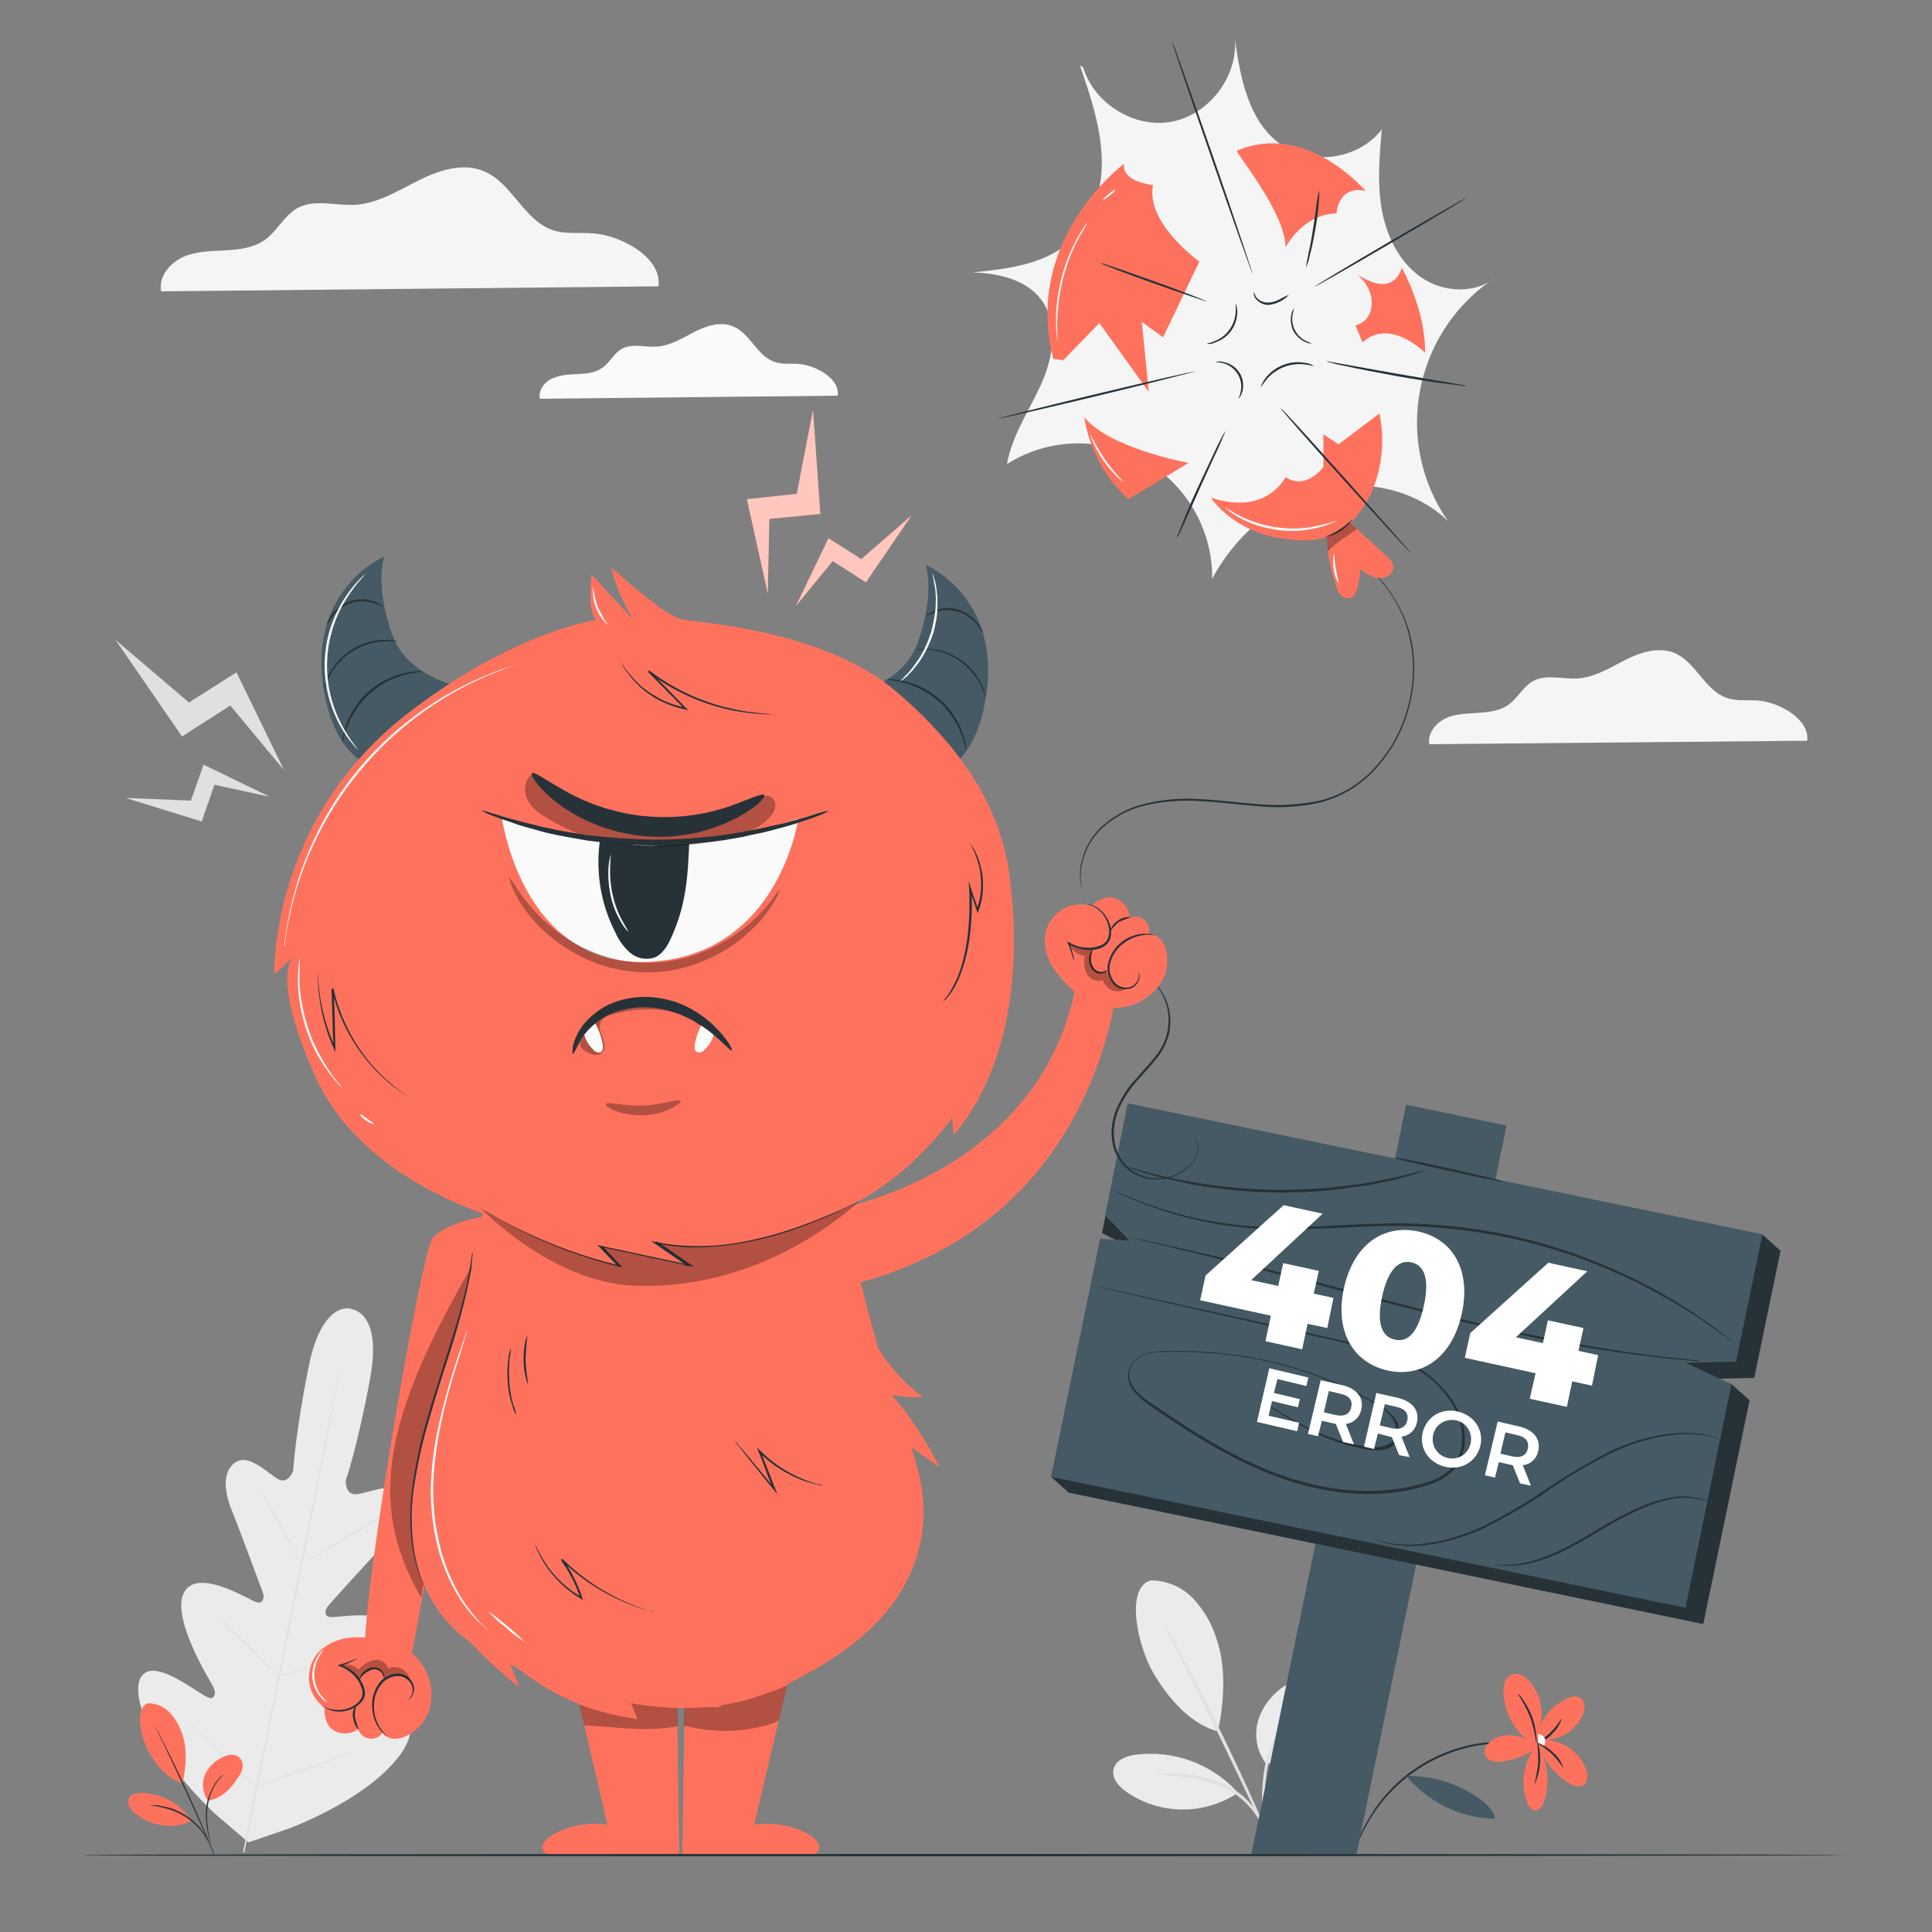 <?xml version="1.0" encoding="utf-8"?>
<!-- Generator: Adobe Illustrator 25.2.1, SVG Export Plug-In . SVG Version: 6.00 Build 0)  -->
<svg version="1.1" id="Capa_1" xmlns="http://www.w3.org/2000/svg" xmlns:xlink="http://www.w3.org/1999/xlink" x="0px" y="0px"
	 viewBox="0 0 500 500" style="enable-background:new 0 0 500 500;" xml:space="preserve">
<rect x="0" y="0" width="500" height="500" fill="#808080" stroke="none"/>
<style type="text/css">
	.st0{fill:#F5F5F5;}
	.st1{fill:#FAFAFA;}
	.st2{fill:#EBEBEB;}
	.st3{fill:#E0E0E0;}
	.st4{fill:#263238;}
	.st5{fill:#FE725D;}
	.st6{fill:#455A64;}
	.st7{fill:#FFFFFF;}
	.st8{opacity:0.3;}
	.st9{opacity:0.6;fill:#FFFFFF;enable-background:new    ;}
</style>
<g id="freepik--background-complete--inject-44">
	<path class="st0" d="M467.7,191.7c0.7-5.4-6.9-9.9-12.7-10.4c-2.8-0.2-5.6,0.2-8.2-0.7c-5.6-2-7.9-9.2-13.4-11.6
		c-4.1-1.7-8.9-0.2-12.8,1.8s-7.9,4.5-12.4,4.8c-3.9,0.2-8.1-1.2-11.5,0.7c-2.5,1.4-3.9,4.3-6.2,6s-5.3,2-8.1,2.2s-5.8,0.2-8.3,1.4
		s-4.7,3.9-4.2,6.7L467.7,191.7z"/>
	<path class="st1" d="M216.8,102.4c0.6-4.3-5.4-7.8-10-8.2c-2.2-0.2-4.4,0.2-6.5-0.6c-4.4-1.6-6.2-7.3-10.5-9.1
		c-3.2-1.4-7-0.2-10.1,1.4s-6.2,3.6-9.8,3.8c-3,0.2-6.4-0.9-9,0.6c-2,1.1-3,3.4-4.9,4.8s-4.1,1.6-6.4,1.7s-4.5,0.2-6.6,1.1
		s-3.7,3.1-3.3,5.3L216.8,102.4z"/>
	<path class="st0" d="M170.4,74.1c1-7.2-9.1-13-16.7-13.7c-3.6-0.3-7.4,0.3-10.8-0.9c-7.4-2.6-10.4-12.2-17.7-15.2
		c-5.4-2.3-11.7-0.2-16.9,2.4S97.9,52.6,92,53c-5.1,0.3-10.7-1.6-15.1,0.9c-3.3,1.9-5.1,5.7-8.1,8c-3.1,2.3-6.9,2.7-10.6,2.9
		s-7.6,0.2-11,1.8s-6.2,5.1-5.5,8.8L170.4,74.1z"/>
	<path class="st2" d="M90.9,338.7c0,0-7.5-2.4-11,14.9s-4,26.9-4,26.9s-1.2,3.8-3.9,2.3s-7.4-6.5-10.8-4.5s-3.6,6.8-1.1,12.9
		s7.4,19.7,7.9,20.9s0.2,3.2-1.8,2.5s-14.9-8.9-18.5-2.6s6.2,22.2,7.2,24s0.9,2.7,0.1,3.4s-4.8-2.5-8.6-4.6s-8.5-4.1-10.2-0.2
		s1,17,19.2,34.6l8.9,7.6l11.1-3.8c23.4-9.5,30.9-20.7,30.7-24.9s-5.3-4.2-9.6-3.6s-9.3,2-9.7,1.1s-0.2-1.9,1.4-3.1
		s16.6-12.3,15.6-19.5s-16-4.4-18.1-4.5s-1.6-2-0.7-3s10.5-11.8,15.2-16.5s6.2-9.1,3.8-12.4s-8.6-0.2-11.7,0.1s-2.8-3.6-2.8-3.6
		s3.1-9,6.3-26.4s-4.9-17.9-4.9-17.9"/>
	<path class="st3" d="M62.9,479.3c2.4-12.7,7.1-35.3,11-54.7s7.4-37,9.9-49.7c1.2-6.4,2.2-11.5,2.9-15.1c0.3-1.8,0.6-3.1,0.8-4.1
		c0.1-0.5,0.2-0.8,0.2-1.1s0.1-0.4,0.1-0.4s0,0.1,0,0.4s-0.1,0.6-0.2,1.1c-0.2,1-0.4,2.3-0.7,4.1c-0.6,3.6-1.6,8.7-2.8,15.1
		c-2.4,12.7-5.9,30.3-9.8,49.7s-8.6,42-11,54.7"/>
	<path class="st3" d="M67.3,385.6c0.2,0.2,0.4,0.4,0.5,0.7c0.3,0.5,0.7,1.1,1.2,2c1,1.7,2.4,4,3.8,6.6l3.7,6.7l1.1,2
		c0.2,0.2,0.3,0.5,0.4,0.8c-0.2-0.2-0.4-0.4-0.5-0.7c-0.3-0.5-0.7-1.1-1.2-2c-1-1.7-2.3-4-3.8-6.6s-2.7-4.9-3.7-6.6l-1.1-2
		C67.5,386.2,67.4,385.9,67.3,385.6z"/>
	<path class="st3" d="M79.1,404.3c0-0.1,4.6-3.1,10.5-6.6s10.6-6.4,10.7-6.3s-4.6,3.1-10.5,6.6S79.1,404.4,79.1,404.3z"/>
	<path class="st3" d="M71.7,433.8c0.3-0.1,0.5-0.2,0.8-0.3l2.3-0.6c1.9-0.5,4.6-1.3,7.4-2.2s5.5-1.8,7.3-2.5l2.2-0.8
		c0.3-0.1,0.5-0.2,0.8-0.3c-0.2,0.2-0.5,0.3-0.8,0.4c-0.5,0.2-1.2,0.5-2.2,0.9c-1.8,0.7-4.4,1.7-7.3,2.6s-5.6,1.6-7.5,2.1
		c-1,0.2-1.8,0.4-2.3,0.5C72.3,433.7,72,433.8,71.7,433.8z"/>
	<path class="st3" d="M57.4,419.3c0.2,0.1,0.4,0.3,0.6,0.5l1.6,1.5c1.3,1.3,3.2,3,5.2,5c2,2,3.8,3.8,5.1,5.1l1.5,1.6
		c0.2,0.2,0.4,0.4,0.5,0.6c-0.2-0.1-0.4-0.3-0.6-0.5l-1.6-1.5c-1.3-1.3-3.2-3-5.2-5s-3.8-3.8-5.1-5.1l-1.5-1.6
		C57.7,419.7,57.5,419.5,57.4,419.3z"/>
	<path class="st3" d="M47.6,444.5c0.3,0.2,0.5,0.4,0.8,0.7l2,1.9c1.7,1.6,4.1,3.9,6.7,6.4s4.9,4.8,6.6,6.4l2,2
		c0.3,0.2,0.5,0.5,0.7,0.8c-0.3-0.2-0.5-0.4-0.8-0.7c-0.5-0.5-1.2-1.1-2-1.9c-1.7-1.6-4.1-3.9-6.7-6.4s-4.9-4.8-6.6-6.4l-2-2
		C48.1,445.1,47.8,444.8,47.6,444.5z"/>
	<path class="st3" d="M66,462.1c0.3-0.1,0.7-0.3,1-0.4l2.8-0.9c2.4-0.8,5.7-1.8,9.4-3.1s6.9-2.5,9.2-3.4l2.8-1.1
		c0.3-0.1,0.7-0.3,1-0.4c-0.3,0.2-0.7,0.3-1,0.5c-0.6,0.3-1.6,0.7-2.7,1.2c-2.3,1-5.6,2.2-9.2,3.5s-7,2.3-9.4,3
		c-1.2,0.3-2.2,0.6-2.9,0.8C66.7,461.9,66.3,462,66,462.1z"/>
	<path class="st2" d="M297.8,409c4.1,0,8.1,1.7,10.9,4.6c2.8,3,4.9,6.5,6.1,10.4c2.6,7.4,2,16.5,0.4,24.1
		c-8.4-2.3-14.1-10.7-16.7-15.1C294.4,426,291.1,410.9,297.8,409"/>
	<path class="st2" d="M327.7,456.5c-2.8-3.7-3.4-8.6-1.5-12.9c1.9-4.2,5.4-7.4,9.7-9c2-0.8,4.3-1.2,6.1-0.1c1.7,1.1,2.6,3,2.5,5
		c-0.2,2-0.9,3.9-2,5.5C338.8,450.7,334.3,455.5,327.7,456.5"/>
	<path class="st3" d="M328.5,476.2c-0.6-1.6-1.1-3.3-1.4-5c-0.4-1.9-0.6-3.8-0.5-5.7c0-2.3,0.2-4.6,0.5-6.9
		c0.6-4.2,2.2-8.2,4.6-11.7c0.8-1,1.7-2,2.6-2.8c0.7-0.6,1.1-0.8,1.1-0.8s-1.5,1.4-3.3,4c-2.3,3.4-3.7,7.4-4.3,11.4
		c-0.3,2.3-0.5,4.5-0.5,6.8c-0.1,1.8,0,3.7,0.3,5.5C328,472.8,328.3,474.5,328.5,476.2z"/>
	<path class="st3" d="M301.3,420.4c0.5,0.7,1,1.5,1.4,2.2c0.8,1.5,2,3.6,3.4,6.3c2.8,5.3,6.7,12.7,10.7,21s7.5,15.9,9.9,21.5
		c1.2,2.8,2.1,5,2.8,6.6c0.4,0.8,0.7,1.6,0.9,2.5c-0.5-0.7-0.9-1.5-1.2-2.3c-0.8-1.7-1.8-3.9-3-6.5c-2.5-5.5-6.1-13-10.1-21.3
		s-7.8-15.6-10.5-21.1c-1.3-2.6-2.4-4.8-3.2-6.4C301.9,422,301.6,421.2,301.3,420.4z"/>
	<path class="st2" d="M320,463.5c-6.7-7.1-16.3-10.6-26-9.4c-2.4,0.3-5.2,1.3-5.8,3.7s1.4,4.6,3.4,6c8.6,5.9,19.9,6,28.6,0.3"/>
	<path class="st3" d="M299.2,459.1c0.4-0.1,0.9-0.2,1.4-0.1c0.9,0,2.2,0,3.8,0c4.2,0.1,8.3,1,12.1,2.6c2.1,0.9,4.1,2.2,5.8,3.8
		c2.3,2.2,4,4.9,5.1,7.8c0.2,0.4,0.3,0.9,0.4,1.3c-0.2,0.1-0.9-1.8-2.5-4.4c-1-1.5-2.2-2.9-3.5-4.1c-1.7-1.5-3.5-2.7-5.6-3.6
		c-3.8-1.6-7.8-2.5-11.8-2.8C302.6,459.5,300.9,459.4,299.2,459.1z"/>
	<polygon class="st3" points="73.5,199.3 61.2,174 48.9,181.8 29.9,165.6 47.1,190.6 59.6,182.6 	"/>
	<polygon class="st3" points="69.8,206.2 52.7,197.9 49.4,207.2 32.5,206.5 52.2,212.6 55.5,203.1 	"/>
</g>
<g id="freepik--Plant--inject-44">
	<path class="st4" d="M401.5,452.9c-0.2,0-0.4-0.1-0.6-0.1c-0.4-0.1-1-0.3-1.8-0.5c-5.4-1.3-11.1-1.5-16.6-0.6
		c-13.8,2.4-25.4,11.7-30.8,24.7c-0.3,0.7-0.5,1.3-0.7,1.7c-0.1,0.2-0.2,0.4-0.3,0.6c0-0.2,0.1-0.4,0.2-0.6c0.1-0.4,0.3-1,0.6-1.8
		c0.8-2.1,1.8-4.2,3-6.1c7.9-13.2,22.7-20.7,38-19.3c2.3,0.2,4.5,0.6,6.7,1.2c0.8,0.2,1.4,0.4,1.8,0.6
		C401.1,452.7,401.3,452.8,401.5,452.9z"/>
	<path class="st5" d="M398,451.3c-3.6,4.1-4.7,9.9-2.8,15.1c0.4,1,1.1,2.1,2.2,2.1s1.9-1.2,2.2-2.3c1.5-4.6,1.1-9.6-1.2-13.9
		c1.5,3.7,4,6.8,7.3,9c1.2,0.8,3,1.5,4.2,0.6s1-2.6,0.6-4c-1.8-4.8-6.6-7.9-11.8-7.6c4.6,0.3,8.9-2.2,10.9-6.4
		c0.7-1.6,0.8-3.8-0.8-4.6c-1-0.4-2.1-0.3-3,0.2c-3.8,1.6-6.7,4.9-7.9,8.8c2-4.5,1.1-9.8-2.3-13.4c-1.1-1.1-2.6-2.1-4.1-1.6
		c-1.9,0.5-2.5,2.9-2.4,4.8c0.2,4.9,2.6,9.5,6.5,12.4c-2.6-1.6-5.8-1.9-8.5-0.7c-1.8,0.8-3.5,2.8-2.7,4.5s3.1,1.9,5,1.5
		c3.4-0.6,6.5-2,9.3-4"/>
	<path class="st6" d="M363.6,459.2c5.7,7.1,14.2,11.3,23.2,11.5c-0.1-2-1.7-3.5-3.3-4.7c-5.6-4.3-12.5-6.5-19.6-6.4"/>
	<path class="st4" d="M397.1,461.9c0.4-1.9,0.8-3.8,1-5.8c0-2-0.1-3.9-0.3-5.9C399.1,454.1,398.8,458.3,397.1,461.9z"/>
	<path class="st4" d="M404.6,457.7c-0.8-1.3-1.8-2.6-2.9-3.7c-1.9-1.8-3.9-2.8-3.8-2.9c1.6,0.5,3,1.4,4.2,2.6
		C403.3,454.7,404.2,456.1,404.6,457.7z"/>
	<path class="st4" d="M404.2,444.6c-0.4,1.5-1.2,2.9-2.4,4c-1,1.2-2.4,2.1-4,2.4c1.3-0.8,2.5-1.7,3.6-2.8
		C402.5,447.1,403.4,445.9,404.2,444.6z"/>
	<path class="st1" d="M398,448.8c1-0.1,1.9,0.7,1.9,1.7c0,0.5-0.1,1-0.4,1.3c-0.5-0.4-1-0.6-1.5-0.8
		C398.1,450.3,398.1,449.5,398,448.8"/>
	<path class="st4" d="M392.7,438.2c0.6,0.4,1,1,1.4,1.6c2,2.8,3.2,6,3.5,9.4c0.1,0.7,0.1,1.4,0,2.1c-0.3-2.3-0.8-4.6-1.6-6.9
		C395.1,442.2,394,440.2,392.7,438.2z"/>
	<path class="st5" d="M38.3,440.8c2.2,0,4.2,0.9,5.7,2.5c1.5,1.6,2.5,3.5,3.2,5.5c1.3,3.9,1,8.7,0,12.7c-4.4-1.3-7.4-5.7-8.7-8.1
		C36.4,449.8,34.8,441.8,38.3,440.8"/>
	<path class="st5" d="M53.8,466c-1.4-2-1.7-4.6-0.7-6.8c1-2.2,2.9-3.9,5.2-4.7c1-0.5,2.2-0.5,3.2,0c0.9,0.6,1.4,1.6,1.3,2.6
		c-0.1,1-0.5,2-1.1,2.8C59.7,463,57.3,465.5,53.8,466"/>
	<path class="st4" d="M55.1,479.4c-0.1-0.3-0.2-0.5-0.2-0.8c-0.2-0.6-0.3-1.3-0.6-2.2c-0.7-2.5-1.1-5-1-7.6c0.1-2.6,1-5.1,2.4-7.3
		c0.4-0.6,1-1.2,1.5-1.8c0.2-0.2,0.4-0.3,0.5-0.4s0.2-0.1,0.2-0.1c-0.7,0.7-1.4,1.5-2,2.4c-1.4,2.2-2.1,4.6-2.3,7.2
		c-0.1,2.5,0.2,5.1,0.8,7.5c0.2,1,0.4,1.7,0.5,2.3C55,478.8,55.1,479.1,55.1,479.4z"/>
	<path class="st4" d="M40.1,446.8c0.1,0.1,0.1,0.2,0.2,0.3l0.5,0.9c0.4,0.8,1,2,1.8,3.5c1.5,3,3.5,7,5.6,11.6s3.9,8.8,5.2,11.8
		c0.6,1.5,1.1,2.8,1.5,3.6c0.2,0.4,0.3,0.7,0.4,1c0.1,0.1,0.1,0.2,0.1,0.4c-0.1-0.1-0.1-0.2-0.2-0.3c-0.1-0.2-0.3-0.6-0.4-1
		c-0.4-0.9-0.9-2.1-1.6-3.6c-1.3-3-3.2-7.2-5.3-11.8s-4.1-8.7-5.5-11.7c-0.7-1.5-1.3-2.6-1.7-3.5c-0.2-0.4-0.3-0.7-0.5-1
		C40.2,447,40.1,446.9,40.1,446.8z"/>
	<path class="st5" d="M49.4,470.9c-2.9-4.2-7.7-6.8-12.8-6.9c-1.3,0-2.8,0.3-3.3,1.5s0.3,2.5,1.3,3.4c4,3.7,9.9,4.7,14.9,2.4"/>
	<path class="st4" d="M38.8,467.2c0.3,0,0.5,0,0.8,0c0.3,0,0.6,0,0.9,0c0.4,0,0.8,0.1,1.2,0.2c0.5,0.1,1,0.2,1.5,0.3
		c0.6,0.1,1.1,0.3,1.7,0.5c1.2,0.5,2.4,1.1,3.5,1.8c1.1,0.8,2.1,1.6,3,2.6c0.4,0.4,0.7,0.9,1.1,1.4c0.3,0.4,0.6,0.8,0.8,1.3
		c0.2,0.4,0.4,0.7,0.6,1.1c0.1,0.3,0.3,0.6,0.4,0.9c0.1,0.2,0.2,0.5,0.3,0.8c-0.1,0-0.4-1.1-1.4-2.6c-0.2-0.4-0.5-0.8-0.8-1.2
		c-0.3-0.5-0.7-0.9-1.1-1.3c-0.9-1-1.9-1.8-3-2.6c-1.1-0.7-2.3-1.3-3.5-1.8c-0.5-0.2-1.1-0.4-1.6-0.5c-0.5-0.2-1-0.2-1.5-0.4
		C39.9,467.3,38.8,467.3,38.8,467.2z"/>
</g>
<g id="freepik--404-error--inject-44">
	<polygon class="st6" points="323.8,480.1 351,480.1 389.9,291.3 363.9,285.9 	"/>
	<polygon class="st4" points="440.8,420.3 276.6,386.3 272,382.2 289.3,324.8 297,325.3 285.2,319.1 291.9,285.6 456.1,319.5 
		460.8,323.7 454,356.6 441,356.9 448.1,358.2 452.8,362.4 	"/>
	<polygon class="st6" points="436.2,416.1 272,382.2 284.7,320.6 292.3,321.1 286,314.5 291.9,285.6 456.1,319.5 449.3,352.4 
		436.3,352.7 448.1,358.2 	"/>
	<path class="st4" d="M439.8,352.3c0,0-0.1,0-0.4,0l-1.1-0.1l-4.4-0.4l-3.2-0.3l-3.8-0.5c-2.7-0.3-5.8-0.7-9.2-1.2l-5.4-0.8
		c-1.9-0.3-3.8-0.7-5.8-1c-4-0.7-8.2-1.6-12.7-2.5c-8.9-1.9-18.7-4.2-28.8-6.8c-20.4-5.2-38.7-10.3-52.1-13.5
		c-3.3-0.9-6.4-1.5-9-2.2s-5-1.2-6.8-1.6l-4.3-1l-1.1-0.3c-0.1,0-0.3-0.1-0.4-0.1c0.1,0,0.3,0,0.4,0.1l1.1,0.2l4.3,0.9
		c1.9,0.4,4.2,0.9,6.9,1.5s5.7,1.3,9.1,2.1c13.4,3.2,31.8,8.1,52.1,13.4c10.2,2.6,19.9,4.9,28.8,6.8c4.5,0.9,8.7,1.8,12.7,2.5
		c2,0.4,3.9,0.7,5.8,1l5.3,0.9c3.4,0.6,6.5,0.9,9.2,1.3l3.8,0.5l3.2,0.3l4.4,0.5l1.1,0.1L439.8,352.3z"/>
	<path class="st4" d="M448.1,347.1c-0.1-0.1-0.3-0.2-0.4-0.2l-1-0.8c-0.9-0.6-2.2-1.7-4-2.9c-4.9-3.5-10.1-6.6-15.4-9.4
		c-7.9-4.2-16.1-7.6-24.7-10.3c-10.4-3.2-21.2-5.2-32.1-5.9c-11.6-0.9-22.7,0.3-32.8,0.5c-4.8,0.2-9.6,0.1-14.4-0.3
		c-10.2-0.8-20.2-3.3-29.6-7.2c-2-0.8-3.5-1.5-4.5-2l-1.1-0.6l-0.4-0.2c0.1,0,0.3,0.1,0.4,0.2l1.2,0.5c1,0.5,2.5,1.1,4.5,1.9
		c5.6,2.2,11.4,4,17.3,5.2c4.1,0.8,8.2,1.4,12.3,1.7c4.8,0.3,9.5,0.4,14.3,0.2c10.1-0.3,21.2-1.4,32.8-0.6c11,0.7,21.8,2.7,32.3,6
		c8.5,2.7,16.8,6.2,24.7,10.4c5.3,2.9,10.4,6.1,15.3,9.6c1.7,1.2,3,2.3,3.9,3l1,0.8C447.9,346.9,448,347,448.1,347.1z"/>
	<path class="st4" d="M368.7,303c-0.2,0.1-0.5,0.2-0.8,0.3l-2.2,0.7c-1,0.3-2.2,0.6-3.6,1s-3,0.8-4.8,1.1s-3.7,0.8-5.9,1
		s-4.4,0.6-6.8,0.9c-5.2,0.5-10.4,0.7-15.7,0.6c-5.2-0.1-10.4-0.6-15.6-1.3c-2.4-0.4-4.6-0.7-6.7-1.2s-4-0.9-5.8-1.3
		s-3.4-0.9-4.7-1.3s-2.6-0.8-3.5-1.1l-2.2-0.8c-0.3-0.1-0.5-0.2-0.8-0.3c0.3,0,0.5,0.1,0.8,0.2l2.2,0.7c1,0.3,2.2,0.6,3.6,1
		s3,0.8,4.8,1.2s3.7,0.9,5.8,1.2s4.4,0.8,6.7,1.1c5.2,0.7,10.3,1.1,15.5,1.2c5.2,0.1,10.4-0.1,15.6-0.6c2.4-0.3,4.6-0.5,6.8-0.8
		s4.1-0.6,5.9-1s3.4-0.7,4.8-1s2.6-0.6,3.6-0.9l2.3-0.5C368.2,303,368.4,303,368.7,303z"/>
	<path class="st4" d="M325,361.7c0,0,0.3,0.1,0.7,0.4l2.2,1.3c1.9,1.1,4.7,2.9,8.4,4.9c4.5,2.5,9.3,4.4,14.3,5.5
		c1.5,0.3,3,0.6,4.6,0.7c1.6,0.2,3.2-0.2,4.6-1c0.7-0.5,1.2-1.2,1.4-2c0.2-0.8,0.2-1.7,0-2.5c-0.5-1.7-1.6-3.2-3.1-4.2
		c-12.5-8.3-30.1-14.4-50.1-14.9c-2.5-0.1-5-0.1-7.6,0s-5.2,0.7-6.9,2.6c-0.9,0.9-1.3,2.1-1.3,3.4c0.1,1.3,0.6,2.5,1.4,3.5
		c1.6,2.1,3.9,3.5,6.2,5c9,6.1,18.5,12.2,29.2,16.4s22.1,6.1,32.8,4.5c2.6-0.4,5.3-1,7.8-1.8c2.5-0.7,4.8-2.1,6.5-4.1
		c1.5-2,2.3-4.5,2.3-7.1c0-2.5-0.5-5-1.6-7.2c-2.2-4.3-5.5-8-9.7-10.5c-3.9-2.4-8.1-4.2-12.5-5.4c-4.2-1.2-8.5-2.1-12.5-3l-11.6-2.6
		l-34.9-7.9l-9.5-2.2l-2.5-0.6c-0.6-0.1-0.8-0.2-0.8-0.2l0.9,0.2l2.5,0.5l9.5,2.1l35,7.7l11.6,2.6c4,0.9,8.2,1.8,12.5,3
		c4.5,1.2,8.7,3,12.7,5.5c4.2,2.6,7.6,6.3,9.9,10.7c1.1,2.3,1.7,4.9,1.7,7.5c0,2.7-0.8,5.3-2.4,7.4c-1.8,2-4.1,3.5-6.7,4.3
		c-2.6,0.9-5.2,1.5-7.9,1.9c-10.9,1.6-22.4-0.3-33.1-4.5s-20.4-10.3-29.3-16.4c-2.2-1.5-4.6-3-6.3-5.2c-0.9-1.1-1.4-2.4-1.5-3.8
		c0-1.4,0.5-2.8,1.5-3.8c0.9-1,2.1-1.7,3.4-2.1c1.3-0.4,2.6-0.6,3.9-0.6c2.6-0.1,5.1-0.1,7.6,0c20.1,0.6,37.8,6.7,50.4,15.1
		c1.6,1.1,2.8,2.6,3.3,4.5c0.2,0.9,0.2,1.8,0,2.7c-0.2,0.9-0.8,1.6-1.5,2.2c-1.5,0.9-3.2,1.3-4.9,1.1c-1.6-0.1-3.1-0.4-4.6-0.7
		c-5-1.2-9.8-3.1-14.3-5.7c-3.7-2-6.5-3.8-8.4-5c-0.9-0.6-1.6-1-2.1-1.4S325,361.7,325,361.7z"/>
	<path class="st4" d="M444.9,372.3c-0.3,0-0.7-0.1-1-0.2c-0.6-0.2-1.5-0.4-2.7-0.6c-3.4-0.5-6.8-0.5-10.2,0.1
		c-5,0.8-9.9,2.4-14.5,4.7c-5.6,2.8-10.9,6-16.1,9.6c-5.2,3.6-10.6,6.7-16.2,9.5c-4.6,2.2-9.6,3.7-14.7,4.4
		c-3.4,0.5-6.9,0.4-10.3-0.3c-0.9-0.2-1.8-0.4-2.7-0.7c-0.3-0.1-0.6-0.2-0.9-0.3c0.3,0.1,0.6,0.1,1,0.2c0.6,0.2,1.5,0.4,2.7,0.6
		c3.4,0.6,6.8,0.6,10.2,0.1c5-0.8,9.9-2.3,14.5-4.5c5.6-2.8,11-6,16.1-9.5c5.2-3.5,10.6-6.7,16.2-9.6c4.6-2.3,9.6-3.8,14.6-4.6
		c3.4-0.5,6.9-0.5,10.3,0.1c0.9,0.2,1.9,0.4,2.8,0.7C444.3,372.1,444.6,372.2,444.9,372.3z"/>
	<path class="st4" d="M441.9,388.6c0,0.1-0.8-0.3-2.2-0.6c-2-0.4-4.1-0.5-6.2-0.2c-3,0.5-6,1.4-8.8,2.7c-3.5,1.5-6.8,3.3-10.1,5.3
		c-3.5,2.1-6.8,4.1-10,5.6c-2.8,1.4-5.8,2.5-8.8,3.2c-2.1,0.5-4.2,0.7-6.3,0.6c-0.6,0-1.1-0.1-1.7-0.1c-0.2,0-0.4,0-0.6-0.1
		c0-0.1,0.8,0,2.3,0c2.1,0,4.2-0.3,6.2-0.8c3-0.8,5.9-1.9,8.7-3.3c3.1-1.5,6.4-3.5,9.9-5.6c3.3-2,6.7-3.8,10.2-5.3
		c2.9-1.3,5.9-2.2,9-2.6c2.1-0.3,4.2-0.1,6.3,0.4c0.6,0.2,1.1,0.3,1.6,0.5C441.5,388.4,441.7,388.5,441.9,388.6z"/>
	<path class="st4" d="M389,305.8c0,0.2-6.3-1.1-14.1-2.8s-14-3.2-13.9-3.4s6.3,1.1,14.1,2.8S389,305.6,389,305.8z"/>
	<path class="st7" d="M343.5,343.7l-5.1-1.1l-1.4,6.6l-9.5-2.1l1.4-6.6l-18.3-4l1.4-6.4l20.2-18.2l10.1,2.2l-18.5,17.2l7,1.5
		l1.3-5.9l9.2,2l-1.3,5.9l5.1,1.1L343.5,343.7z"/>
	<path class="st7" d="M347.8,333.4c2.5-11.4,10.3-16.6,19.2-14.7s13.8,9.9,11.3,21.3s-10.4,16.6-19.1,14.7S345.3,344.9,347.8,333.4z
		 M368.5,337.9c1.6-7.3-0.1-10.5-3.2-11.2s-6,1.5-7.6,8.8s0.1,10.5,3.3,11.2S366.9,345.2,368.5,337.9z"/>
	<path class="st7" d="M412,358.6l-5.1-1.1l-1.4,6.6l-9.6-2.1l1.5-6.6l-18.3-4l1.4-6.4l20.2-18.2l10.1,2.2l-18.5,17.1l7,1.5l1.3-5.9
		l9.2,2l-1.3,5.9l5.1,1.1L412,358.6z"/>
	<path class="st7" d="M336.2,368.2l-0.5,2.2l-10.4-2.4l3.2-13.9l10.1,2.4l-0.5,2.2l-7.5-1.8l-0.9,3.6l6.7,1.6l-0.5,2.1l-6.7-1.6
		l-0.9,3.8L336.2,368.2z"/>
	<path class="st7" d="M347.6,373.2l-1.9-4.7c-0.2,0-0.4-0.1-0.5-0.1l-3.1-0.7l-1,4l-2.6-0.6l3.3-13.9l5.7,1.3
		c3.6,0.9,5.5,3.2,4.8,6.3c-0.4,2-2,3.5-4,3.7l2.1,5.3L347.6,373.2z M346.9,360.7l-3-0.7l-1.3,5.5l3,0.7c2.3,0.5,3.7-0.2,4.1-2
		S349.2,361.2,346.9,360.7L346.9,360.7z"/>
	<path class="st7" d="M362.1,376.6l-1.9-4.7c-0.2,0-0.4-0.1-0.5-0.1l-3.1-0.8l-1,4l-2.6-0.6l3.2-13.9l5.7,1.3
		c3.6,0.9,5.5,3.2,4.8,6.3c-0.4,2-2,3.5-4,3.7l2.1,5.3L362.1,376.6z M361.4,364.1l-3-0.7l-1.3,5.5l3,0.7c2.3,0.5,3.7-0.2,4.1-2
		S363.7,364.6,361.4,364.1L361.4,364.1z"/>
	<path class="st7" d="M368.2,370.7c1-4.1,4.9-6.4,9.1-5.4s6.8,4.8,5.8,8.9s-4.9,6.4-9.1,5.4S367.2,374.8,368.2,370.7z M380.6,373.6
		c0.6-2.7-1-5.4-3.7-6c-2.7-0.6-5.4,1-6,3.7c-0.6,2.7,1,5.4,3.7,6c0,0,0,0,0,0c2.6,0.7,5.3-0.9,5.9-3.5
		C380.5,373.8,380.6,373.7,380.6,373.6L380.6,373.6z"/>
	<path class="st7" d="M393.4,383.9l-1.9-4.7l-0.5-0.1l-3.1-0.7l-1,4l-2.6-0.6l3.3-13.9l5.7,1.3c3.6,0.9,5.5,3.2,4.8,6.3
		c-0.4,2-2,3.5-4,3.7l2.1,5.3L393.4,383.9z M392.6,371.4l-3-0.7l-1.3,5.5l3,0.7c2.3,0.5,3.7-0.2,4.1-2S394.9,371.9,392.6,371.4z"/>
</g>
<g id="freepik--Ballon--inject-44">
	<path class="st4" d="M348.7,143.2c0.1,0.1,0.3,0.1,0.4,0.2l1.1,0.6c1.3,0.8,2.6,1.8,3.8,2.8c4.5,3.8,7.8,8.7,9.9,14.2
		c1.4,3.8,2.1,7.8,2.1,11.8c0,4.6-0.8,9.2-2.4,13.6c-1.7,4.8-4.5,9.3-8,13c-1.9,2-4,3.7-6.3,5.1c-2.4,1.4-5,2.5-7.7,3.2
		c-5.4,1.2-10.9,1.5-16.3,0.9c-5.3-0.4-10.3-1.1-15.2-1.3c-4.6-0.3-9.2,0.1-13.6,1.1c-3.9,0.9-7.5,2.7-10.6,5.3
		c-2.5,2.1-4.4,4.9-5.4,8.1c-0.8,2.4-1,4.9-0.7,7.3c0.2,1.6,0.7,3.1,1.5,4.4c0.5,0.9,0.9,1.4,0.9,1.4c-0.3-0.4-0.7-0.9-0.9-1.4
		c-0.8-1.4-1.3-2.9-1.6-4.5c-0.4-2.5-0.2-5,0.6-7.4c1-3.2,2.9-6.1,5.4-8.2c3.1-2.6,6.8-4.5,10.7-5.4c4.5-1.1,9.1-1.5,13.8-1.2
		c4.9,0.2,9.9,0.9,15.2,1.3c5.4,0.5,10.9,0.2,16.2-0.9c2.7-0.7,5.2-1.7,7.6-3.1c2.3-1.4,4.4-3.1,6.2-5c3.5-3.7,6.2-8,7.9-12.8
		c1.6-4.3,2.4-8.8,2.4-13.4c0-4-0.7-7.9-2-11.7c-2.5-7-7.2-13-13.4-17l-1-0.6L348.7,143.2z"/>
	<path class="st0" d="M279.5,17c2.6,7.5,5.2,15.2,5.6,23.2s-1.8,16.4-7.6,21.8c-6.7,6.4-16.6,7.6-25.8,8.5
		c6.6,0.2,13.9,1.8,17.8,7.1c4.5,6.1,3.1,14.8,0,21.7s-7.6,13.4-8.9,20.8c16.1-10.2,37.5-5.4,47.7,10.7c3.6,5.7,5.5,12.3,5.4,19
		c5.7-10.7,15.5-19.5,27.1-22.8s25.2-0.6,33.9,7.8c-14.1-20.3-9-48.2,11.3-62.3c0.3-0.2,0.6-0.4,1-0.7c-5.3,4.4-13.6,3.9-19.3-0.1
		s-8.9-10.7-10.1-17.5s-0.6-13.8,0-20.7c-6,7.8-18.4,9.6-26.4,3.7c-8.1-6-10.2-17-11.6-27c0.7,9.8-6.8,19.5-16.4,21.3
		c-9.6,1.8-20.1-4.7-22.9-14.1"/>
	<path class="st5" d="M343.7,137.6c-0.7,4.7,0.6,9.5,2.1,14.1c0.2,0.9,0.7,1.7,1.3,2.4c0.6,0.7,1.6,0.9,2.5,0.6
		c0.7-0.4,1.3-1.2,1.5-2c0.6-1.8,0.9-3.6,0.9-5.4c1.5,1.1,3.1,2.2,5,2.3s3.9-1.4,3.6-3.2c-0.3-1-0.9-1.9-1.8-2.5l-9.9-9.1
		L343.7,137.6"/>
	<path class="st5" d="M290.9,42.4c0,0-26.3,19.4-18.3,50.5l2.6,0.3l9.3-9.6l12.8,17.8l-1.8-18.1l5.5,4l9.4-19.6c0,0-14-10-12-19.8
		C298.5,47.8,290.3,47.3,290.9,42.4z"/>
	<path class="st5" d="M280.6,108c1.3,8.1,5.3,15.6,11.4,21.2l15.6-9.4C307.6,119.8,287.3,116.1,280.6,108z"/>
	<path class="st5" d="M313.4,128.8c0,0,7.2,11.6,25.5,11c13-0.4,21.4-17,18.1-32.8l-10.6,8l-3.9-2.6v8.4c0,0-4.3,6.2-9.8,2.7
		C332.7,123.4,327.9,133.6,313.4,128.8z"/>
	<path class="st5" d="M320.1,39c-0.6,0.3,12.5,15.7,12.6,25c0,0,4.3-8.5,13.2-8.8c0,0,0.3-7.3,7.5-5.8
		C353.4,49.4,338.1,31.3,320.1,39z"/>
	<path class="st5" d="M362.8,69.3c0,0,6.2,10.9,6,22c0,0-9-9.2-16.2-2.7l-1.8-4.4c0,0,4.3-0.8,4.2-6s-5.1-8.2-5.1-8.2
		S359.8,78.3,362.8,69.3z"/>
	<path class="st4" d="M309.3,96.1c0,0.1-11.4,3-25.5,6.4s-25.6,6-25.7,5.9s11.4-3,25.5-6.4S309.3,96,309.3,96.1z"/>
	<path class="st4" d="M312.3,78c0,0.1-6.2-2-13.8-4.7s-13.6-5-13.6-5.2s6.2,2,13.8,4.7S312.3,77.9,312.3,78z"/>
	<path class="st4" d="M303.3,10.5c0.1,0,4.9,13.5,10.7,30.2S324.3,71,324.2,71s-4.9-13.5-10.7-30.2S303.1,10.6,303.3,10.5z"/>
	<path class="st4" d="M341.4,49.3c0.1,1,0,2-0.1,3c-0.1,1.8-0.4,4.3-0.9,7.1s-1,5.2-1.5,7c-0.2,1-0.5,1.9-0.9,2.8
		c0.1-1,0.3-2,0.5-2.9c0.4-1.8,0.9-4.3,1.3-7s0.8-5.2,1-7C341,51.3,341.1,50.3,341.4,49.3z"/>
	<path class="st4" d="M379.5,51.2c0.1,0.1-8.7,5.4-19.5,11.7s-19.7,11.4-19.8,11.3s8.7-5.4,19.5-11.7S379.4,51.1,379.5,51.2z"/>
	<path class="st4" d="M379.6,99.9c-0.5,0-1,0-1.5-0.1c-0.9-0.1-2.3-0.3-3.9-0.5c-3.3-0.4-7.9-1.1-12.9-2s-9.6-1.8-12.8-2.5
		c-1.6-0.3-3-0.6-3.9-0.9c-0.5-0.1-0.9-0.2-1.4-0.4c0.5,0,1,0.1,1.4,0.2l3.9,0.7l12.9,2.3l12.9,2.2l3.9,0.7
		C378.7,99.6,379.1,99.7,379.6,99.9z"/>
	<path class="st4" d="M365.1,143.1c-0.1,0.1-7.7-8.2-17-18.5s-16.8-18.8-16.6-18.9s7.7,8.2,17,18.6S365.2,143,365.1,143.1z"/>
	<path class="st4" d="M304.5,139.3c0.1-0.4,0.2-0.8,0.4-1.1c0.3-0.7,0.7-1.8,1.2-3c1-2.6,2.5-6.1,4.3-9.9s3.4-7.3,4.6-9.8
		c0.6-1.2,1.1-2.2,1.5-2.9c0.2-0.4,0.4-0.7,0.6-1c-0.1,0.4-0.3,0.8-0.4,1.1l-1.3,3c-1.2,2.6-2.8,6-4.5,9.8c-1.7,3.8-3.2,7.2-4.4,9.8
		c-0.5,1.2-1,2.2-1.4,3C304.9,138.7,304.7,139,304.5,139.3z"/>
	<path class="st4" d="M312.3,89c0-0.1,0.8-0.2,2-0.7c3.2-1.2,5.3-4.2,5.5-7.6c0.1-1.3-0.1-2.1,0-2.1c0.3,0.7,0.4,1.4,0.4,2.1
		c0,3.6-2.3,6.8-5.7,7.9C313.7,89,313,89.1,312.3,89z"/>
	<path class="st4" d="M320.5,103.2c-0.1,0,0.4-0.7,0.6-1.9c0.7-3.2-1.3-6.4-4.5-7.3c-1.2-0.3-2-0.2-2-0.3c0.7-0.2,1.4-0.2,2.1,0
		c3.4,0.7,5.6,3.9,4.9,7.3c0,0.1-0.1,0.3-0.1,0.4C321.3,102.1,321,102.7,320.5,103.2z"/>
	<path class="st4" d="M340,94.7c0,0.1-0.9-0.2-2.3-0.4c-1.9-0.2-3.7,0-5.5,0.7c-1.7,0.7-3.3,1.8-4.5,3.3c-0.9,1.1-1.3,1.9-1.4,1.9
		c0.2-0.8,0.6-1.5,1.1-2.2c2.4-3.2,6.4-4.8,10.3-4.1C338.6,94,339.4,94.3,340,94.7z"/>
	<path class="st4" d="M339.5,88.9c-0.6,0-1.2-0.1-1.7-0.4c-1.3-0.6-2.4-1.6-3.1-2.9c-0.6-1.3-0.8-2.8-0.5-4.2
		c0.1-0.6,0.3-1.1,0.7-1.6c0.1,0-0.2,0.6-0.4,1.7c-0.2,1.3,0,2.7,0.6,3.9c0.6,1.2,1.6,2.2,2.8,2.8C338.9,88.7,339.5,88.8,339.5,88.9
		z"/>
	<path class="st4" d="M333.6,76.3c-0.4,0.4-0.8,0.8-1.3,1.1c-1.1,0.8-2.4,1.3-3.8,1.5c-1.4,0.1-2.8-0.6-3.6-1.7
		c-0.6-0.9-0.4-1.7-0.4-1.7c0.1,0.5,0.4,1,0.6,1.4c0.8,1,2,1.5,3.3,1.4c1.3-0.1,2.5-0.6,3.6-1.3C332.6,76.7,333.1,76.5,333.6,76.3z"
		/>
	<g class="st8">
		<path d="M343.5,138.9c2.1-1,4-2.2,5.8-3.7l1.9,1.7c-2.5,1.8-5.4,3.5-7.6,5.8C343.5,141.4,343.4,140.1,343.5,138.9"/>
	</g>
	<path class="st4" d="M349.9,134.5c-1.6,2.4-4.1,4-6.9,4.5c0-0.1,1.7-0.7,3.6-1.9S349.8,134.4,349.9,134.5z"/>
	<path class="st1" d="M345.9,134.8c-0.3,0.2-0.7,0.4-1.1,0.5c-0.4,0.2-0.9,0.4-1.3,0.5c-0.6,0.2-1.2,0.4-1.8,0.6
		c-1.6,0.4-3.2,0.7-4.8,0.9c-2,0.2-4,0.1-6-0.1c-2-0.3-3.9-0.7-5.8-1.3c-1.5-0.5-3-1.2-4.5-2c-0.6-0.3-1.1-0.7-1.6-1
		c-0.4-0.2-0.8-0.5-1.1-0.8c-0.3-0.2-0.6-0.5-0.9-0.8c0.1-0.1,1.4,1,3.9,2.2c1.4,0.7,2.9,1.3,4.4,1.8c3.7,1.2,7.7,1.7,11.6,1.4
		c1.6-0.1,3.2-0.4,4.7-0.8C344.3,135.4,345.8,134.7,345.9,134.8z"/>
	<path class="st1" d="M346.5,151.2c-0.7-1.2-1.2-2.5-1.3-3.9c-0.3-1.3-0.3-2.8,0-4.1c0.2,0,0.1,1.8,0.5,4S346.6,151.2,346.5,151.2z"
		/>
	<path class="st1" d="M290.7,124.7c-0.6-0.4-1.2-0.9-1.7-1.4c-2.5-2.5-4.6-5.5-6.1-8.8c-0.3-0.7-0.6-1.4-0.8-2.1
		c0.1-0.1,1.5,3,3.8,6.4S290.8,124.6,290.7,124.7z"/>
	<path class="st1" d="M281.3,57.8c0.1,0.1-0.9,1.6-2.3,4.1c-3.5,6.7-5.3,14.2-5.4,21.8c0,2.9,0.1,4.7,0.1,4.7
		c-0.1-0.4-0.2-0.8-0.2-1.2c-0.1-1.1-0.2-2.3-0.2-3.5c-0.1-3.8,0.4-7.6,1.3-11.3c0.9-3.7,2.3-7.3,4.1-10.6c0.7-1.3,1.3-2.3,1.8-3
		C280.7,58.4,281,58.1,281.3,57.8z"/>
	<path class="st1" d="M288.6,49.1c0.1,0.1-0.5,0.8-1.4,1.5s-1.6,1.2-1.7,1.1s0.5-0.8,1.4-1.5S288.6,49,288.6,49.1z"/>
	<path class="st4" d="M309.1,294.6c0.2,0.2,0.4,0.4,0.6,0.7c0.4,0.7,0.6,1.6,0.5,2.4c-0.2,1.3-0.8,2.6-1.7,3.5
		c-1.2,1.3-2.7,2.3-4.3,3c-2,0.9-4.1,1.2-6.2,1c-2.5-0.3-4.8-1.3-6.6-3c-2-1.9-3.3-4.4-3.6-7.1c-0.4-2.9,0.1-5.8,1.3-8.5
		c1.2-2.6,2.7-5.1,4.7-7.2c1.8-2.1,3.7-4,5.2-6c1.5-1.8,2.6-4,3.1-6.3c1.1-5.1-0.6-10.4-4.5-13.7c-0.8-0.7-1.8-1.3-2.7-1.9
		c1,0.4,2,1,2.8,1.8c2.4,2,4.1,4.7,4.8,7.7c0.5,2.1,0.5,4.2,0.1,6.3c-0.6,2.4-1.6,4.6-3.2,6.5c-1.5,2-3.4,3.9-5.2,6
		c-1.9,2.1-3.4,4.5-4.6,7.1c-1.1,2.6-1.6,5.4-1.2,8.2c0.3,2.6,1.5,5,3.4,6.9c1.8,1.6,4,2.6,6.3,2.9c2.1,0.2,4.1-0.1,6-0.9
		c3.5-1.5,5.8-4,5.9-6.2c0.1-0.8,0-1.6-0.4-2.4C309.3,294.9,309.1,294.7,309.1,294.6z"/>
</g>
<g id="freepik--Character--inject-44">
	<path class="st5" d="M106.6,427.8c2.9-13.7,19.7-113.2,19.7-113.2s-12.1,1.9-14.6,6.3c-2.7,4.8-15.7,78.1-17.2,102.9
		c-1.2-0.1-2.4-0.1-3.6,0c-3,0.2-5.9,1.4-8.2,3.5c-2.6,2.7-3.4,6.6-2.2,10.1c0.7,1.8,1.9,3.4,3.5,4.5c-0.2,2.1,0.5,4.7,2.2,5.8
		c2,1.3,4.5,1.2,6.5-0.2c0.6,1.9,2.6,2.9,4.5,2.3c0.8-0.3,1.5-0.8,1.9-1.5c0.8,1.9,3.4,2,5.3,1.3c3.6-1.4,6.2-4.5,7-8.3
		c0.7-3.7-0.1-7.6-2.3-10.7C108.4,429.6,107.5,428.6,106.6,427.8z"/>
	<g class="st8">
		<path d="M109,413.5c-7.2-12.6-10.8-26-5.4-45.5c3.9-14,11.6-28.2,18.7-40.8"/>
	</g>
	<path class="st4" d="M105.1,440.3c0.3-0.2,0.6-0.5,0.9-0.8c0.7-0.8,1-1.9,0.7-2.9c-0.4-1.5-1.7-2.6-3.2-2.8
		c-1.9-0.2-3.8,0.7-4.9,2.2c-1.2,1.5-1.8,3.4-1.8,5.3c-0.1,1.6,0.2,3.1,0.9,4.6c0.6,1.3,1.5,2.5,2.5,3.5c0,0-0.1,0-0.3-0.2
		c-0.2-0.2-0.5-0.4-0.7-0.6c-0.8-0.8-1.4-1.7-1.9-2.7c-0.7-1.5-1-3.1-1-4.8c0-2,0.7-4,1.9-5.6c1.3-1.7,3.3-2.6,5.4-2.3
		c1.7,0.3,3.1,1.5,3.5,3.2c0.2,1.1-0.1,2.3-0.9,3.1c-0.2,0.2-0.5,0.4-0.7,0.5C105.2,440.3,105.1,440.3,105.1,440.3z"/>
	<path class="st4" d="M82.9,441.2c0.3,0.2,0.7,0.3,1,0.5c0.9,0.5,1.9,0.7,2.9,0.8c1.5,0.1,2.9-0.1,4.3-0.8c0.8-0.4,1.5-0.9,2-1.6
		c0.6-0.7,0.8-1.6,0.7-2.5c-0.4-1.6-1.2-3.1-2.4-4.2c-1-1-2.2-1.7-3.5-2.2l-0.6-0.2l0.6-0.2c1.6-0.4,3.1-1,4.6-1.7
		c-0.3,0.3-0.7,0.6-1.1,0.7c-1.1,0.6-2.2,1-3.3,1.4v-0.4c1.4,0.5,2.6,1.2,3.7,2.2c0.6,0.6,1.2,1.2,1.6,2c0.5,0.8,0.8,1.6,1,2.5
		c0.2,1-0.1,2.1-0.8,2.9c-0.6,0.7-1.3,1.3-2.2,1.7c-1.4,0.7-3,1-4.5,0.8c-1-0.1-2-0.5-2.9-1c-0.2-0.1-0.5-0.3-0.7-0.5
		C83,441.2,82.9,441.2,82.9,441.2z"/>
	<path class="st4" d="M92.1,441.3c0.2,0.1-0.4,1.5-0.2,3.3c0.3,1.1,0.6,2.1,1,3.1c-0.9-0.8-1.4-1.9-1.5-3.1
		C91.1,443.5,91.4,442.3,92.1,441.3z"/>
	<path class="st4" d="M99.4,434.3c-0.1-0.4-0.2-0.8-0.5-1.2c-0.2-0.4-0.6-0.7-1-0.9c-0.5-0.2-1.1-0.3-1.6-0.1
		c-1,0.3-1.9,0.9-2.6,1.7c-0.5,0.6-0.8,1.1-0.8,1.1s0.1-0.5,0.5-1.3c0.6-1,1.6-1.7,2.7-2c0.7-0.1,1.3-0.1,1.9,0.2
		c0.5,0.2,0.9,0.6,1.1,1.1C99.7,433.7,99.5,434.3,99.4,434.3z"/>
	<g class="st8">
		<path d="M88.2,430.9c1.6-0.4,3.4,0,4.6,1.2c1-1.2,2.4-2.1,4-2.5c1.6-0.3,3.2,0.6,3.7,2.2c2-0.9,4.4,0,5.3,2
			c0.2,0.4,0.3,0.8,0.3,1.2c-1.8-1.9-4.7-2.2-6.9-0.8c0-1-0.7-1.9-1.7-2.2c-1-0.3-2-0.1-2.8,0.5c-0.8,0.6-1.4,1.4-1.9,2.3
			c-1.1-1.9-2.8-3.3-4.9-4.1"/>
	</g>
	<path class="st7" d="M84.8,440.6c-0.7-0.3-1.3-0.8-1.8-1.4c-2.6-2.9-2.9-7.2-0.8-10.5c0.4-0.7,0.9-1.3,1.5-1.7
		c0.1,0.1-0.6,0.7-1.2,1.9c-1.8,3.2-1.5,7.2,0.7,10C84.1,440,84.8,440.5,84.8,440.6z"/>
	<path class="st5" d="M301.6,245.2c-0.7-1.9-2.5-3.8-4.4-3.3c0.6-1.9-0.4-3.9-2.3-4.5c-0.8-0.3-1.7-0.2-2.5,0.1
		c-0.2-2.4-1.7-4.4-4-5.1c-1.9-0.6-4.4,0.5-5.9,2c-1.9-0.5-3.8-0.5-5.7,0.1c-3.5,1.2-6,4.3-6.4,8c-0.2,3,0.7,6.1,2.5,8.5
		c1.5,2.1,3.3,4,5.2,5.7c-10.3,48.1-63.1,56.5-63.1,56.5l4.9,19.4c50.6-12.5,64.5-52.8,68.3-71.8c0.5,0,0.9,0,1.3,0
		c3.8-0.3,7.3-2.1,9.8-5C302,252.9,302.7,248.9,301.6,245.2z"/>
	<path class="st4" d="M294.7,251.7c0.1,0.1,0.1,0.2,0.1,0.3c0.1,0.3,0.1,0.6,0.1,0.9c-0.1,1.1-0.8,2.1-1.8,2.7
		c-1.6,0.7-3.4,0.5-4.7-0.7c-1.5-1.5-2.1-3.6-1.6-5.7c0.5-2,1.6-3.8,3.1-5.1c1.3-1.1,2.7-1.8,4.3-2.2c1.1-0.3,2.2-0.3,3.3-0.2
		c0.3,0,0.6,0.1,0.9,0.2c0.2,0,0.3,0.1,0.3,0.1c-1.5-0.2-2.9-0.1-4.3,0.3c-1.5,0.4-2.9,1.2-4.1,2.2c-1.5,1.3-2.5,2.9-3,4.8
		c-0.5,1.9,0.1,3.8,1.4,5.2c1.1,1.1,2.8,1.4,4.2,0.8c0.9-0.5,1.6-1.4,1.8-2.4C294.7,252.5,294.7,252.1,294.7,251.7z"/>
	<path class="st4" d="M281.4,234c0,0,0.1,0,0.3,0c0.3,0.1,0.6,0.1,0.8,0.2c1,0.3,1.9,0.9,2.6,1.6c1.1,1.1,1.9,2.5,2.3,4
		c0.2,0.9,0.2,1.9,0,2.8c-0.2,1-0.9,1.9-1.8,2.4c-0.8,0.5-1.7,0.7-2.6,0.8c-2.3,0.3-4.6-0.3-6.6-1.5l0.3-0.2
		c0.5,1.1,0.8,2.3,1.1,3.4c0.1,0.4,0.2,0.9,0.1,1.3c-0.4-1.6-0.9-3.1-1.5-4.6l-0.3-0.6l0.6,0.3c1.2,0.7,2.5,1.2,3.9,1.3
		c1.6,0.2,3.3,0,4.8-0.8c0.8-0.5,1.3-1.2,1.5-2.1c0.2-0.8,0.2-1.7,0-2.5c-0.3-1.4-1-2.8-2-3.8c-0.7-0.7-1.5-1.3-2.5-1.7
		C281.8,234.1,281.4,234,281.4,234z"/>
	<path class="st4" d="M287.3,240.9c0.3-1.1,1.1-2.1,2.1-2.7c1-0.7,2.2-1,3.3-0.8c-1,0.3-2.1,0.7-3.1,1.2
		C288.2,239.6,287.5,241,287.3,240.9z"/>
	<path class="st4" d="M286.5,251.1c0,0-0.3,0.6-1.2,0.8c-0.5,0.1-1.1,0-1.6-0.2c-0.6-0.3-1.1-0.8-1.4-1.4c-0.5-1.1-0.6-2.3-0.2-3.4
		c0.3-0.8,0.6-1.3,0.7-1.2c-0.1,0.5-0.2,0.9-0.3,1.3c-0.3,1-0.2,2.1,0.3,3.1c0.2,0.5,0.6,0.9,1.1,1.2c0.4,0.2,0.9,0.3,1.3,0.3
		C285.7,251.4,286.1,251.3,286.5,251.1z"/>
	<g class="st8">
		<path d="M276.8,244.6c0.7,1.5,2.2,2.6,3.9,2.8c-0.3,1.6-0.1,3.2,0.6,4.7c0.8,1.4,2.7,2.2,4.1,1.5c0.6,2.1,2.8,3.4,4.9,2.8
			c0.4-0.1,0.7-0.3,1.1-0.5c-2.6-0.2-4.7-2.3-5-4.9c-0.8,0.6-1.9,0.7-2.8,0.1c-0.8-0.6-1.3-1.5-1.4-2.5c-0.1-1,0.1-2,0.6-2.9
			c-2.1,0.4-4.4-0.1-6.2-1.2"/>
	</g>
	<path class="st5" d="M147.7,431.7c3.2,13.5,6.4,27,9.5,40.5c-4.9-0.7-9.9,0.2-14.3,2.7c-1.5,0.9-3.1,2.5-2.3,4
		c0.6,1.2,2.3,1.3,3.6,1.2c10.5-0.5,21,0.4,31.6,0l-0.6-41"/>
	<path class="st5" d="M204.7,431.7c-3.2,13.5-6.3,27-9.5,40.5c4.9-0.7,10,0.2,14.3,2.7c1.5,0.9,3.1,2.5,2.3,4
		c-0.6,1.2-2.3,1.3-3.6,1.2c-10.5-0.5-21,0.4-31.6,0l0.6-41"/>
	<g class="st8">
		<path d="M149.9,441.1l1.3,5.4c8.6,0.5,16.9,1.8,24.2,0.2l-0.1-4.7c0,0-8.9-0.5-14-1.8l0,0l2.3,4.3
			C158.9,443.8,154.3,442.7,149.9,441.1z"/>
	</g>
	<g class="st8">
		<path d="M177,446.6c0,0,8.5,2.3,16.7,0.9c6.9-1.2,7.9-2.4,7.9-2.4l2.1-9c0,0-9.6,5.5-24.5,2.5l7.8,3.2h-9.9L177,446.6z"/>
	</g>
	<path class="st5" d="M243.2,379.8c-3.3-6.7-7.5-13-12.3-18.7V361c2.6,0.5,5.3,0.7,8,0.6c-4.7-3.5-8.7-7.8-11.7-12.8
		c-4.1-15.1-8.5-30.2-8.6-45.7l-91.8-0.7c-2.4,18.4-6.7,36.5-12.7,54c-6.3,19-13.5,41.6-0.8,60.2c2.3,3.3,5.2,6.2,8.5,8.5
		c3.9,4.2,8.1,8,12.6,11.6c-0.8-2-1.5-3.9-2.3-5.9l1.6,0.7c9,7.3,19.8,11.9,31.3,13.4l-1.7-4.1c13.1,2.3,26.5,1.6,38.4-4
		c22.3-10.5,34-22.9,36.8-39.2c1.4-8.3-0.2-15.7-2.7-23.1L243.2,379.8z"/>
	<path class="st4" d="M212.9,384.4c0,0-0.1,0-0.4,0s-0.6-0.1-1-0.2c-1.3-0.3-2.6-0.7-3.8-1.1c-4.2-1.6-8.1-4.1-11.3-7.3l0.4-0.3
		c0.4,1.1,0.9,2.3,1.4,3.5c0.8,2.2,1.7,4.3,2.4,6.2l0.6,1.5l-1-1.2c-2.9-3.5-5.3-6.6-7.2-8.9l-2-2.6c-0.3-0.3-0.5-0.6-0.7-1
		c0.3,0.3,0.6,0.5,0.8,0.9l2.1,2.5l7.3,8.8l-0.4,0.2c-0.8-1.9-1.6-4-2.4-6.2c-0.5-1.2-0.9-2.4-1.4-3.5l-0.4-1.1l0.9,0.9
		c3.1,3.1,6.9,5.6,11,7.3c1.2,0.5,2.5,0.9,3.7,1.3C212,384.1,212.5,384.2,212.9,384.4z"/>
	<path class="st4" d="M133.6,366.2c-0.4-0.7-0.8-1.5-1-2.4c-0.7-2-1.1-4.1-1.2-6.1c-0.2-2.1-0.1-4.2,0.2-6.3
		c0.1-0.9,0.3-1.7,0.6-2.5c0,0.9-0.1,1.7-0.3,2.6c-0.2,2-0.2,4.1-0.1,6.2c0.2,2.1,0.5,4.1,1.1,6.1
		C133.3,364.5,133.5,365.4,133.6,366.2z"/>
	<path class="st4" d="M136.7,358.4c-0.3-0.6-0.5-1.2-0.6-1.8c-0.4-1.5-0.6-3-0.6-4.6c0-1.5,0.1-3.1,0.4-4.6c0.1-0.6,0.3-1.2,0.6-1.8
		c-0.3,2.1-0.4,4.3-0.5,6.4C136.1,354.2,136.4,356.3,136.7,358.4z"/>
	<path class="st4" d="M169.3,417.1c-0.2,0-0.4,0-0.6-0.1c-0.4-0.1-0.9-0.2-1.6-0.4c-1.9-0.5-3.8-1.2-5.6-2
		c-6.1-2.6-11.6-6.3-16.3-10.9l0.4-0.3c0.2,0.3,0.4,0.6,0.6,0.9c1.9,2.8,3.4,5.9,4.5,9.2l0.2,0.6l-0.5-0.3c-3.9-2.3-7.2-5.5-9.6-9.3
		c-0.7-1.1-1.3-2.3-1.8-3.4c-0.2-0.4-0.3-0.8-0.4-1c0-0.1-0.1-0.2-0.1-0.4c0.2,0.4,0.4,0.8,0.6,1.2c0.6,1.2,1.2,2.3,1.9,3.4
		c2.4,3.7,5.7,6.9,9.6,9.1l-0.4,0.3c-1-3.2-2.5-6.2-4.4-9l-0.6-0.9l0.4-0.3c4.7,4.6,10.1,8.3,16.1,11c1.8,0.8,3.6,1.5,5.5,2.1
		c0.7,0.2,1.2,0.4,1.5,0.5C169,417,169.1,417,169.3,417.1z"/>
	<path class="st4" d="M122.3,324.1c0,0.1,0,0.2,0,0.2c0,0.2,0,0.4,0,0.7c-0.1,0.6-0.2,1.5-0.3,2.6c-0.3,2.3-0.9,5.5-1.9,9.5
		s-2.3,8.7-4,13.9s-3.5,10.8-5.2,16.9c-1.7,5.6-2.9,11.4-3.8,17.2c-0.7,4.7-0.7,9.5-0.2,14.3c0.4,3.2,1.1,6.4,2.2,9.4
		c0.4,1.1,0.8,1.9,1,2.4l0.3,0.6c0,0.1,0.1,0.1,0.1,0.2c0,0,0-0.1-0.1-0.2s-0.2-0.4-0.3-0.6c-0.3-0.5-0.7-1.4-1.1-2.4
		c-1.2-3-2-6.2-2.4-9.4c-0.6-4.8-0.5-9.6,0.1-14.4c0.8-5.8,2-11.6,3.7-17.3c1.7-6,3.6-11.7,5.2-16.9s3.1-9.8,4.1-13.8s1.7-7.2,2-9.5
		c0.2-1.1,0.3-2,0.4-2.6l0.1-0.7C122.3,324.2,122.3,324.1,122.3,324.1z"/>
	<path class="st7" d="M126.2,421.7c-0.2-0.2-0.4-0.3-0.7-0.5c-0.4-0.4-1-0.9-1.8-1.6c-2.1-2.1-3.9-4.5-5.4-7
		c-2.2-3.8-3.9-7.9-5-12.1c-1.3-5.2-1.9-10.6-1.8-16c0.2-5.4,0.9-10.7,2.1-16c1.1-4.8,2.3-9.1,3.4-12.7s2.1-6.4,2.8-8.4
		c0.3-1,0.6-1.7,0.8-2.3c0.1-0.3,0.2-0.5,0.3-0.8c-0.1,0.3-0.1,0.6-0.2,0.8c-0.2,0.6-0.4,1.3-0.7,2.3c-0.6,2-1.5,4.9-2.6,8.4
		s-2.3,7.9-3.3,12.7c-1.1,5.2-1.8,10.5-2,15.9c-0.1,5.3,0.5,10.7,1.8,15.9c1,4.2,2.7,8.3,4.8,12.1c1.5,2.6,3.2,4.9,5.2,7.1
		c0.7,0.8,1.3,1.3,1.7,1.7C125.9,421.3,126.1,421.5,126.2,421.7z"/>
	<path class="st7" d="M135.6,424.8c-1.7-1.1-3.3-2.3-4.8-3.7c-1.6-1.2-3.1-2.6-4.5-4.1c1.7,1.1,3.3,2.4,4.8,3.7
		C132.7,421.9,134.2,423.3,135.6,424.8z"/>
	<path class="st6" d="M99.4,144.1c-0.8,0.2-19.2,8.7-15.8,33.2c3,21.5,15.8,22,15.8,22l23.7-20.7c0,0-17.2-1.8-21.6-14.4
		C96.9,151.5,99.4,144.1,99.4,144.1z"/>
	<path class="st4" d="M109.7,173.8c0,0.1-1.7,0.1-4.4,0.7c-7,1.6-12.8,6.7-15.4,13.5c-1,2.6-1.2,4.3-1.3,4.2c0-0.4,0-0.8,0.1-1.2
		c0.2-1.1,0.4-2.1,0.8-3.2c2.4-7,8.3-12.2,15.6-13.7c1.1-0.2,2.2-0.4,3.2-0.4C108.9,173.7,109.3,173.7,109.7,173.8z"/>
	<path class="st4" d="M102.7,166c0,0.1-1.4-0.2-3.6,0c-5.9,0.4-11.1,3.8-13.8,9c-1,2-1.4,3.3-1.5,3.3c0-0.3,0.1-0.7,0.2-1
		c0.3-0.9,0.6-1.7,1-2.5c2.7-5.4,8.1-9,14.1-9.2c0.9,0,1.8,0,2.7,0.1C102.1,165.8,102.4,165.9,102.7,166z"/>
	<path class="st4" d="M84.6,161.6c0,0,0-0.2,0.2-0.7c0.3-0.6,0.6-1.1,1-1.7c1.3-1.7,3.1-3,5.1-3.7c2.1-0.7,4.3-0.5,6.3,0.3
		c0.6,0.3,1.2,0.6,1.7,1c0.4,0.3,0.5,0.5,0.5,0.5s-0.8-0.6-2.3-1.1c-1.9-0.7-4-0.8-6-0.2c-2,0.6-3.7,1.8-5,3.4
		C85.1,160.8,84.7,161.7,84.6,161.6z"/>
	<path class="st1" d="M94.8,148.3c0,0-0.5,0.5-1.3,1.5c-1.2,1.3-2.3,2.8-3.3,4.3c-6.8,10.1-7.4,23.1-1.6,33.8
		c0.9,1.6,1.8,3.1,2.9,4.6c0.8,1,1.2,1.6,1.2,1.6c-0.1-0.1-0.3-0.2-0.4-0.4c-0.2-0.2-0.6-0.6-1-1.1c-1.2-1.4-2.2-2.9-3.1-4.5
		c-6.1-10.8-5.5-24.1,1.6-34.2c1-1.5,2.2-2.9,3.5-4.2c0.4-0.5,0.8-0.8,1.1-1C94.5,148.5,94.6,148.4,94.8,148.3z"/>
	<path class="st6" d="M239.6,146.2c0.7,0.2,19.2,8.7,15.7,33.2c-3,21.5-15.7,22-15.7,22l-23.7-20.7c0,0,17.2-1.8,21.6-14.4
		C242.1,153.6,239.6,146.2,239.6,146.2z"/>
	<path class="st4" d="M229.2,175.9c0.4-0.1,0.8-0.1,1.2-0.1c1.1,0,2.2,0.2,3.2,0.4c7.3,1.5,13.2,6.7,15.6,13.7
		c0.4,1,0.6,2.1,0.8,3.2c0.1,0.4,0.1,0.8,0.1,1.2c-0.1,0-0.3-1.7-1.3-4.2c-2.5-6.8-8.3-11.8-15.3-13.5
		C231,175.9,229.2,176,229.2,175.9z"/>
	<path class="st4" d="M236.8,168.2c0.3-0.1,0.6-0.2,0.9-0.2c0.9-0.1,1.7-0.2,2.6-0.1c2.9,0.1,5.7,1.1,8.1,2.7
		c2.4,1.6,4.3,3.8,5.6,6.4c0.4,0.8,0.7,1.6,0.9,2.4c0.1,0.3,0.2,0.6,0.2,0.9c-0.1,0-0.4-1.3-1.4-3.2c-1.3-2.5-3.3-4.6-5.6-6.2
		c-2.3-1.6-5-2.6-7.9-2.8C238.1,168,236.8,168.3,236.8,168.2z"/>
	<path class="st4" d="M254.4,163.8c-0.1,0-0.5-0.9-1.5-2.1c-1.3-1.6-3-2.8-5-3.4c-2-0.6-4.1-0.6-6,0.2c-1.5,0.5-2.3,1.2-2.3,1.1
		s0.1-0.2,0.5-0.5c0.5-0.4,1.1-0.7,1.7-1c2-0.9,4.2-1,6.3-0.3c2,0.7,3.8,2,5.1,3.7c0.4,0.5,0.7,1.1,1,1.7
		C254.3,163.3,254.3,163.5,254.4,163.8z"/>
	<path class="st1" d="M241.3,148.4c0.2,0.4,0.3,0.7,0.4,1.1c0.2,0.5,0.3,0.9,0.4,1.4c0.1,0.6,0.3,1.2,0.3,1.9
		c0.1,0.8,0.2,1.5,0.2,2.3c0,0.9,0,1.8,0,2.6c-0.1,2-0.5,4-1,5.9c-0.6,1.9-1.4,3.8-2.4,5.6c-0.5,0.8-0.9,1.6-1.4,2.2
		c-0.4,0.6-0.9,1.2-1.4,1.8c-0.4,0.5-0.8,0.9-1.3,1.4c-0.3,0.4-0.7,0.7-1.1,1c-0.3,0.3-0.6,0.5-1,0.7c-0.1-0.1,1.3-1.2,3-3.3
		c0.5-0.6,0.9-1.2,1.3-1.8c0.5-0.6,0.9-1.4,1.4-2.2c0.9-1.7,1.7-3.6,2.3-5.5c0.5-1.9,0.9-3.9,1.1-5.8c0-0.9,0.1-1.8,0.1-2.6
		c0-0.8-0.1-1.5-0.1-2.2C241.7,150.1,241.2,148.4,241.3,148.4z"/>
	<path class="st5" d="M154.9,160.3c0,0-3.1,0.9-1.8-11.6l10.7,11.6c0,0-4.4-7.2-5.5-13.4c0,0,13.5,12.5,18.2,13.4
		s36.9,2.7,55.6,18.8s27.3,31.7,29.3,48.5c3.3,27.3-1.6,50.6-14.6,66.2l-0.4-4.5c0,0-13.9,20.1-34.8,25.9s-83.1,0-83.1,0
		s-34.8-9.4-46.9-36.6s-5.4-31.3-5.4-31.3l-5.2,4.9c0,0-1.4-39.2,33.8-67C132.5,163.4,154.9,160.3,154.9,160.3z"/>
	<path class="st4" d="M222.4,310.8c0,0-0.1,0.1-0.2,0.1l-0.7,0.4c-0.6,0.3-1.5,0.8-2.8,1.4c-2.4,1.2-6,2.8-10.6,4.5
		c-5.4,2.1-11,3.6-16.7,4.6c-3.4,0.6-6.9,0.9-10.4,1c-3.8,0.1-7.6-0.3-11.3-1.1l0.2-0.5l8.7,6l1.1,0.7l-1.3-0.3l-2.3-0.5l-20.6-4.4
		l0.2-0.4l4.8,5.1l0.6,0.6l-0.8-0.2c-9.2-2.2-18.2-5.6-26.7-9.9c-3.1-1.6-5.5-3-7.1-3.9c-0.8-0.5-1.4-0.9-1.8-1.1l-0.5-0.3
		c-0.1-0.1-0.2-0.1-0.2-0.1l0.2,0.1l0.5,0.3l1.9,1.1c1.6,0.9,4,2.3,7.1,3.8c8.5,4.2,17.4,7.5,26.6,9.7l-0.2,0.4
		c-1.6-1.6-3.2-3.3-4.9-5.1l-0.6-0.6l0.8,0.2l20.6,4.4l2.3,0.5l-0.2,0.5l-8.7-6l-1-0.7l1.2,0.3c3.7,0.8,7.4,1.1,11.2,1.1
		c3.5,0,6.9-0.3,10.3-0.9c5.7-1,11.2-2.5,16.6-4.5c4.6-1.7,8.1-3.2,10.6-4.3l2.8-1.3l0.7-0.3L222.4,310.8z"/>
	<g class="st8">
		<path d="M222.4,310.8c-16.9,8.5-35.9,14.3-52.5,10.7l8.7,6l-23-4.9c1.6,1.7,3.2,3.4,4.9,5.1c-12.8-3.1-25-8.2-36.2-15.1
			c0,0,18.3,19.1,39.4,20.1C198.5,334.4,222.4,310.8,222.4,310.8z"/>
	</g>
	<path class="st4" d="M105.8,283.9c-0.2-0.1-0.4-0.2-0.6-0.4c-0.4-0.2-1-0.6-1.7-1.1c-2.1-1.4-4-3.1-5.8-4.9
		c-5.9-6-10-13.4-11.8-21.6l0.5-0.1c0,0.1,0,0.2,0,0.4c0.2,5.4,0.3,10.4,0.4,14.9v1.2l-0.5-1.1c-2-4.5-3.3-9.4-3.8-14.3
		c-0.2-1.4-0.2-2.8-0.3-4.2c0-0.5,0-0.9,0-1.1c0-0.1,0-0.3,0-0.4c0,0.1,0,0.3,0,0.4c0,0.3,0,0.7,0.1,1.1c0,1,0.2,2.4,0.4,4.2
		c0.6,4.9,2,9.6,4,14.1l-0.4,0.1c-0.2-4.5-0.3-9.6-0.5-14.9V256l0.5-0.1c1,4.4,2.7,8.7,4.9,12.6c3.1,5.4,7.3,10.1,12.3,13.8
		c0.7,0.5,1.3,0.9,1.7,1.2C105.3,283.6,105.5,283.8,105.8,283.9z"/>
	<path class="st4" d="M244.1,259.2c0,0,0.1-0.2,0.3-0.5l1-1.3c0.4-0.6,0.8-1.3,1.3-2.2l0.7-1.4l0.4-0.8c0.1-0.3,0.2-0.6,0.3-0.9
		c1.8-4.6,2.9-11.4,2.8-19c0-1.1,0-2.1-0.1-3.1l-0.1-2l0.6,1.9c0.7,2,1.3,3.9,1.9,5.6h-0.5c0.9-2.3,1.3-4.7,1.2-7.1
		c0-1.9-0.3-3.8-0.9-5.6c-0.5-1.6-1.2-3.2-2-4.7c0,0,0.1,0.1,0.2,0.3s0.3,0.5,0.6,0.9c0.6,1.1,1.2,2.3,1.6,3.5c0.6,1.9,1,3.8,1,5.7
		c0.1,2.5-0.3,5-1.2,7.3l-0.2,0.6l-0.2-0.7l-1.9-5.6l0.5-0.1c0.1,1.1,0.1,2.1,0.1,3.2c0.1,7.6-1.1,14.5-3,19.1
		c-0.1,0.3-0.2,0.6-0.3,0.9l-0.4,0.8l-0.7,1.4c-0.5,0.8-1,1.6-1.4,2.1l-1,1.2C244.2,259,244.1,259.2,244.1,259.2z"/>
	<path class="st4" d="M199.8,184.9c-0.2,0-0.5,0-0.7,0c-0.4,0-1.1,0-2-0.1c-2.4-0.1-4.9-0.5-7.3-0.9c-8-1.6-15.5-5-22-9.9l0.3-0.4
		l0.2,0.2c3.3,3.3,6.4,6.5,9.2,9.4l0.6,0.6l-0.8-0.2c-2.8-0.6-5.5-1.6-8-3.1c-1.9-1.2-3.7-2.6-5.2-4.3c-1-1.1-1.9-2.3-2.7-3.5
		c-0.3-0.4-0.4-0.8-0.6-1s-0.2-0.4-0.2-0.4c0.3,0.4,0.6,0.9,0.9,1.3c0.8,1.2,1.8,2.3,2.8,3.4c1.5,1.6,3.3,3,5.2,4.1
		c2.4,1.5,5.1,2.5,7.9,3l-0.2,0.4l-9.3-9.4l-0.2-0.2l0.3-0.4c6.4,4.9,13.8,8.3,21.7,10c2.4,0.5,4.8,0.9,7.2,1.1
		c0.9,0.1,1.5,0.1,2,0.2C199.3,184.8,199.6,184.8,199.8,184.9z"/>
	<path class="st1" d="M133.7,171.9c-0.1,0-0.2,0.1-0.2,0.1l-0.7,0.3c-0.6,0.2-1.6,0.5-2.7,1c-29.4,10.9-50.7,36.7-55.9,67.6
		c-0.2,1.2-0.3,2.2-0.4,2.9c0,0.3-0.1,0.6-0.1,0.8c0,0.1,0,0.2-0.1,0.2c0,0,0-0.1,0-0.3s0-0.4,0.1-0.8c0.1-0.7,0.2-1.6,0.4-2.9
		c0.5-3.5,1.3-7,2.3-10.5c1.4-5.1,3.4-10.1,5.7-14.8c5.8-11.7,14.2-21.9,24.7-29.8c4.2-3.2,8.7-6,13.5-8.4c3.2-1.6,6.5-3,9.9-4.2
		c1.2-0.4,2.1-0.7,2.8-0.9l0.7-0.2C133.5,171.9,133.6,171.9,133.7,171.9z"/>
	<path class="st1" d="M88.4,281.4c-0.4-0.3-0.7-0.6-1-1c-0.3-0.3-0.7-0.8-1.1-1.3s-0.9-1.1-1.4-1.8c-1.1-1.6-2.2-3.2-3.1-4.9
		c-1.1-2.1-2-4.3-2.7-6.5c-0.7-2.3-1.3-4.6-1.6-6.9c-0.3-1.9-0.4-3.8-0.4-5.8c0-0.8,0-1.6,0.1-2.2c0-0.6,0.1-1.1,0.2-1.7
		c0-0.5,0.1-0.9,0.2-1.4c0,0.5,0,0.9,0,1.4c0,0.5-0.1,1-0.1,1.7s0,1.4,0,2.2c0,1.9,0.2,3.8,0.5,5.7c0.4,2.3,0.9,4.6,1.6,6.8
		c0.7,2.2,1.6,4.4,2.7,6.5c0.9,1.7,1.8,3.3,2.9,4.9c0.4,0.7,0.9,1.3,1.3,1.8s0.7,1,1,1.3C87.9,280.6,88.2,281,88.4,281.4z"/>
	<path class="st1" d="M96.7,290.8c-0.1,0.1-1-0.1-2-0.8s-1.6-1.5-1.4-1.6s0.8,0.5,1.8,1.2S96.7,290.6,96.7,290.8z"/>
	<path class="st1" d="M157.5,161.9c-2.9-2.5-4.4-6.3-4-10.1c0.2,1.8,0.6,3.6,1.2,5.3C155.5,158.8,156.4,160.4,157.5,161.9z"/>
	<g class="st8">
		<path d="M148.4,272.7c0.6-1,1.2-2,1.8-3c-0.1,0.6,0,1.2,0.4,1.6c0.4,0.4,0.9,0.8,1.4,1c1,0.6,2.3,1,3.3,0.5c1-0.7,1.4-2,1-3.1
			c-0.2-0.9-0.6-1.8-0.9-2.7c-0.3-0.9-0.2-1.9,0.2-2.8c0.7-0.9,1.7-1.4,2.7-1.6c3.9-1.1,7.9-1.6,11.9-1.3c4,0.3,7.9,1.8,11.1,4.2
			c-0.3-1.4-1.5-2.4-2.8-3.2c-5.2-3.1-11.5-4-17.4-2.4c-5.9,1.7-10.6,6-12.9,11.6"/>
	</g>
	<path class="st1" d="M151.1,267.4c0.4,1.7,1.3,3.2,2.6,4.4c0.4,0.5,1.1,0.7,1.7,0.5c0.6-0.3,0.7-1.2,0.6-2c-0.4-2.1-1.1-4.1-2.3-6"
		/>
	<path class="st1" d="M184.8,267.4c-0.4,1.7-1.3,3.2-2.6,4.4c-0.4,0.5-1.1,0.7-1.8,0.5c-0.6-0.3-0.7-1.2-0.6-2
		c0.4-2.1,1.1-4.1,2.3-6"/>
	<path class="st4" d="M189.4,271.9c-0.3,0.2-2.1-2-5.7-4.9c-2.1-1.6-4.3-3-6.8-4.1c-2.9-1.3-6-2-9.2-2.2c-3.1-0.2-6.3,0.4-9.2,1.5
		c-2.4,1-4.5,2.5-6.3,4.4c-3,3.3-3.5,6.2-3.9,6.1c-0.2,0-0.2-0.8,0-2.1c0.5-1.9,1.3-3.6,2.5-5.2c1.8-2.3,4.1-4.1,6.7-5.4
		c3.2-1.5,6.8-2.1,10.3-2c3.5,0.2,6.9,1,10.1,2.6c2.5,1.3,4.9,2.9,6.9,4.9C188.4,269,189.7,271.7,189.4,271.9z"/>
	<g class="st8">
		<path d="M176.1,284.9c0.2,0.3-0.7,1.1-2.4,2c-4.5,2.1-9.7,2.3-14.4,0.6c-1.8-0.7-2.7-1.5-2.5-1.8c0.3-0.7,4.5,0.6,9.7,0.4
			S175.7,284.2,176.1,284.9z"/>
	</g>
	<path class="st1" d="M129.8,211.2c24.8,8.6,51.8,8.8,76.8,0.7c0,0-4.9,35.1-38.3,37S129.8,211.2,129.8,211.2z"/>
	<path class="st4" d="M155.3,217.2c-1.2,8.2,0.1,16.6,3.9,24c0.9,2.1,2.2,3.9,3.9,5.4c1.8,1.5,4.2,1.9,6.3,1.2
		c2-0.8,3.3-2.9,4.2-4.9c4-8.7,4.4-15.8,4.8-25.4C171.1,219.6,163.4,219.2,155.3,217.2z"/>
	<g class="st8">
		<path d="M201.7,230.4c0.1,0.1-0.3,1.2-1.4,3.1c-1.6,2.7-3.7,5.2-6,7.3c-1.6,1.5-3.3,2.9-5.1,4.1c-2.1,1.4-4.3,2.6-6.6,3.6
			c-10.8,4.7-23.2,4.1-33.5-1.6c-2.2-1.2-4.3-2.6-6.3-4.2c-1.7-1.4-3.3-2.9-4.7-4.5c-2.1-2.3-3.9-5-5.2-7.8c-0.9-2-1.2-3.2-1.1-3.3
			s0.8,1,2,2.8c1.6,2.5,3.6,4.9,5.7,7.1c1.5,1.5,3,2.8,4.7,4.1c1.9,1.4,3.9,2.7,6.1,3.8c9.8,5.1,21.3,5.7,31.5,1.5
			c2.2-0.9,4.3-1.9,6.4-3.2c1.8-1.1,3.5-2.3,5.1-3.6c2.3-1.9,4.4-4.1,6.3-6.5C200.8,231.3,201.5,230.3,201.7,230.4z"/>
	</g>
	<g class="st8">
		<path d="M199.1,206c-1-0.2-2.1,0.1-3,0.6c-9.2,4.6-19.6,6.3-29.8,5.1c-10.1-1.3-20.6-4.8-28.3-11.5c-2.1,1.1-2.6,4.1-1.7,6.3
			s2.9,3.8,4.9,5c7,4.4,14.9,6.9,23.2,7.5c8.2,0.6,16.4-0.2,24.4-2.3c3.9-1,8-2.3,10.6-5.4c0.7-0.8,1.2-1.8,1.3-2.8
			C200.7,207.4,200.1,206.4,199.1,206z"/>
	</g>
	<path class="st4" d="M197.8,205.8c0.4,0.5-2.2,3.4-7.8,6.2c-3.2,1.6-6.7,2.8-10.2,3.6c-8.8,1.9-18,1-26.3-2.5
		c-3.4-1.4-6.5-3.2-9.4-5.4c-4.9-3.8-6.9-7.1-6.4-7.6s3.4,1.7,8.4,4.5c13,7.4,28.4,8.9,42.6,4.1
		C194.1,206.8,197.4,205.1,197.8,205.8z"/>
	<path class="st1" d="M162.6,241.1c0,0-0.2-0.2-0.6-0.6c-0.5-0.6-0.9-1.2-1.3-1.9c-1.3-2.2-2.2-4.5-2.7-7c-0.5-2.5-0.7-5-0.5-7.5
		c0.1-0.8,0.2-1.5,0.4-2.3c0.1-0.5,0.2-0.8,0.2-0.8s-0.1,1.2-0.2,3.1c-0.2,5,0.8,9.9,3.2,14.3C162,240.1,162.7,241,162.6,241.1z"/>
	<path class="st4" d="M214.6,209.8c-1,0.6-2.1,1.1-3.3,1.5c-1.1,0.4-2.4,0.9-4,1.4s-3.4,1.1-5.4,1.6s-4.2,1.2-6.6,1.6
		c-1.2,0.2-2.4,0.6-3.7,0.8l-4,0.7c-5.9,0.9-11.9,1.3-17.9,1.4c-6,0-12-0.5-17.9-1.3c-2.7-0.5-5.3-0.9-7.7-1.4
		c-1.2-0.3-2.4-0.5-3.5-0.8l-3.2-0.9c-2-0.5-3.8-1.1-5.4-1.7c-0.8-0.3-1.5-0.5-2.2-0.7l-1.8-0.7c-1.2-0.4-2.3-0.9-3.3-1.5
		c0.1-0.3,4.9,1.6,12.9,3.5l3.1,0.8c1.1,0.2,2.3,0.4,3.4,0.7c2.4,0.5,4.9,0.8,7.6,1.3c5.9,0.7,11.8,1.1,17.7,1.2
		c5.9,0,11.8-0.4,17.7-1.2l3.9-0.6c1.3-0.2,2.5-0.5,3.7-0.7c2.4-0.4,4.6-1,6.6-1.4s3.8-1,5.4-1.4s2.9-0.8,4-1.2
		C212.2,210.3,213.4,210,214.6,209.8z"/>
</g>
<g id="freepik--Floor--inject-44">
	<path class="st4" d="M477,480.1c0,0.1-102,0.3-227.8,0.3s-227.8-0.1-227.8-0.3s102-0.3,227.8-0.3S477,479.9,477,480.1z"/>
</g>
<g id="freepik--Lightning--inject-44">
	<polygon class="st5" points="198.7,153.6 193.3,129.2 206.2,127.8 210.4,106.1 212.3,133 199.1,134.3 	"/>
	<polygon class="st5" points="206,156.8 214.4,139.3 222.9,144.7 235.9,133.4 224.1,150.7 215.5,145.2 	"/>
	<polygon class="st9" points="198.7,153.6 193.3,129.2 206.2,127.8 210.4,106.1 212.3,133 199.1,134.3 	"/>
	<polygon class="st9" points="206,156.8 214.4,139.3 222.9,144.7 235.9,133.4 224.1,150.7 215.5,145.2 	"/>
</g>
</svg>
